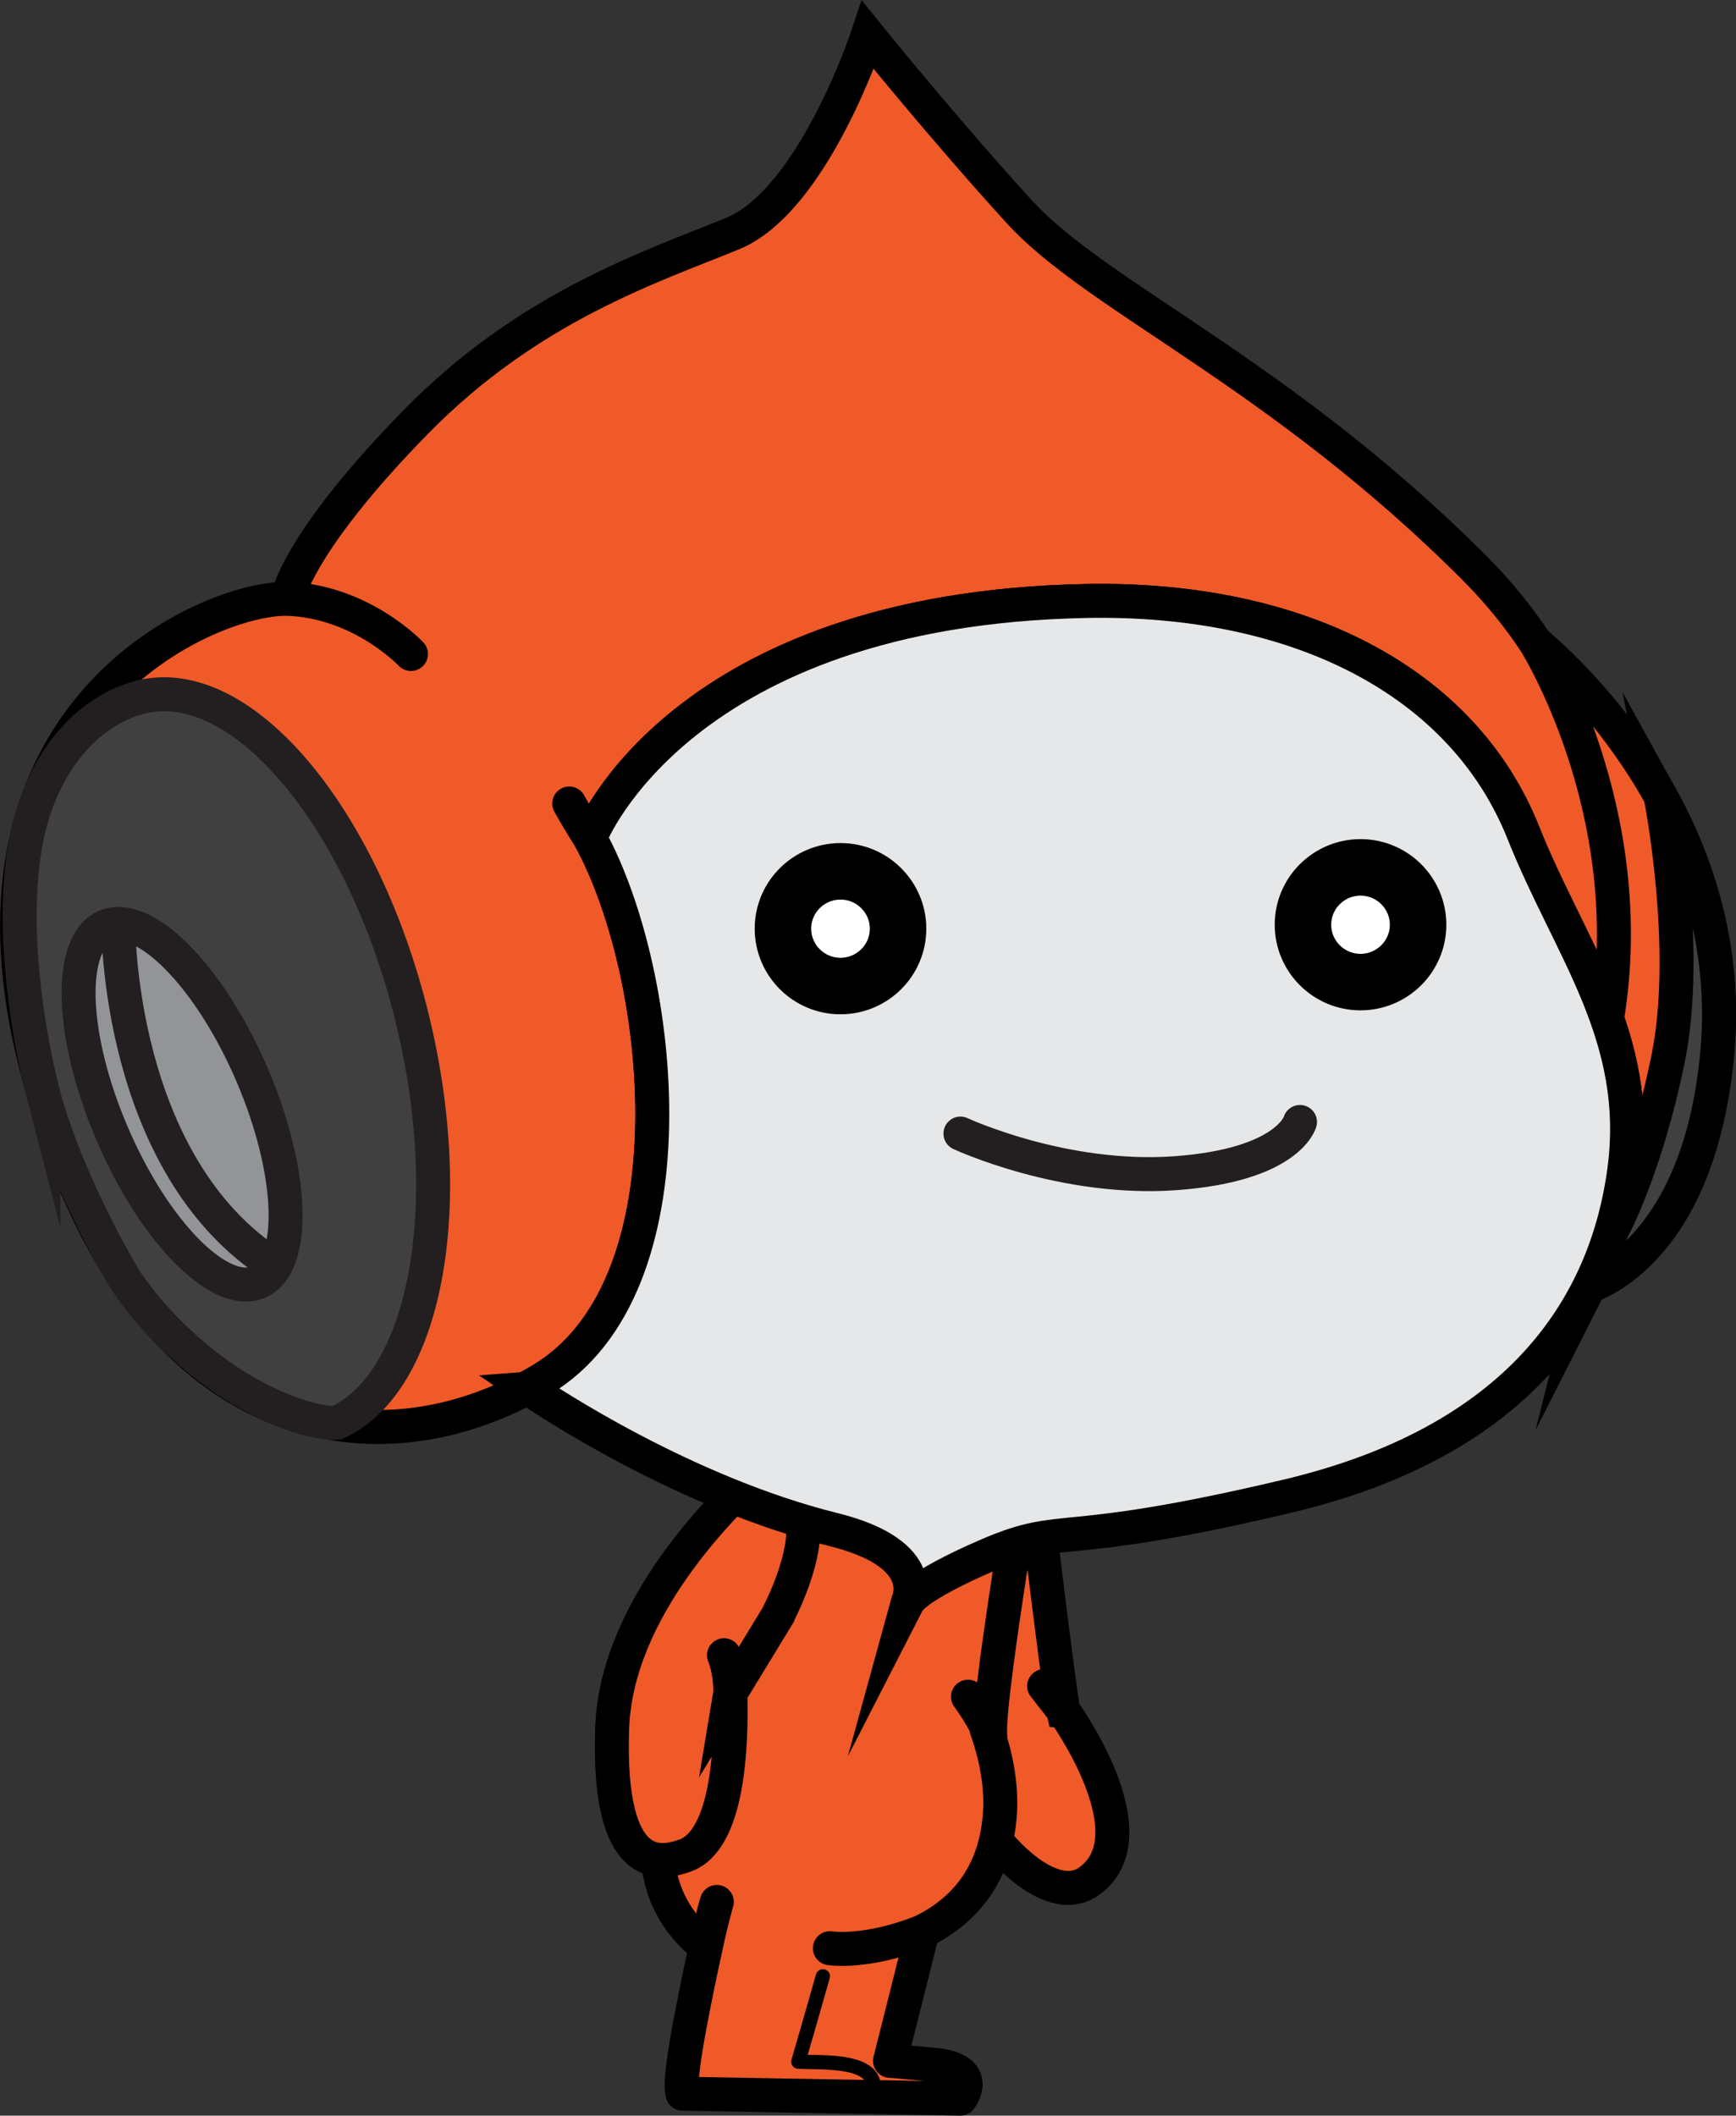 <svg version="1.1" xmlns="http://www.w3.org/2000/svg" xmlns:xlink="http://www.w3.org/1999/xlink" width="46.086" height="56.142" viewBox="0,0,46.086,56.142"><rect x="0" y="0" width="46.086" height="56.142" fill="#333333" stroke="none"/><g transform="translate(-216.957,-142.69)"><g data-paper-data="{&quot;isPaintingLayer&quot;:true}" fill="none" fill-rule="nonzero" stroke="none" stroke-width="none" stroke-linecap="none" stroke-linejoin="none" stroke-miterlimit="10" stroke-dasharray="" stroke-dashoffset="0" font-family="none" font-weight="none" font-size="none" text-anchor="none" style="mix-blend-mode: normal"><path d="M245.191,188.093c0,0 2.381,3.278 0.687,4.512c-0.91,0.666 -2.172,-0.652 -2.521,-1.128c-0.505,-0.692 -0.671,-0.859 -0.779,-1.726c-0.107,-0.866 -0.535,-4.049 -0.361,-5.202c0.273,-1.806 1.52,-4.812 2.425,-0.606c0,0 0.285,2.382 0.512,3.974l0.036,0.176v0v0v0v0v0v0v0v0v0v0v0v0v0v0v0v0v0v0v0v0v0v0v0v0v0v0v0v0v0v0v0v0v0v0v0v0v0zM244.676,187.432l0.515,0.661" data-paper-data="{&quot;origPos&quot;:null}" id="R_Arm_2_" fill="#f05a28" stroke="#000000" stroke-width="0.902" stroke-linecap="round" stroke-linejoin="miter"/><g data-paper-data="{&quot;origPos&quot;:null}" id="Body_1_" stroke-width="0.902"><path d="M243.777,184.325c-0.164,1.085 -0.6,3.909 -0.53,4.467l-0.102,-0.228c0.209,0.589 0.421,1.428 0.354,2.299c-0.13,1.692 -1.063,2.598 -2.053,3.082l-0.011,0.055l-0.85,3.378c0.016,-0 0.161,0.008 1.178,0.106c1.288,0.123 0.689,0.896 0.689,0.896l-2.401,-0.043l-0.123,-0.002l-4.853,-0.086c-0.06,-0.197 -0.012,-0.805 0.295,-2.345c0.119,-0.605 0.229,-1.125 0.325,-1.55l0.001,-0.003c-1.639,-1.27 -1.443,-3.234 -0.943,-4.624c0.318,-0.889 2.136,-7.601 2.136,-7.601c0,0 0.79,-2.578 4.06,-1.681c0,0 3.764,0.624 2.83,3.877c0,0.001 -0,0.001 -0,0.002v0v0v0v0v0v0v0v0v0v0v0v0v0v0v0v0v0v0v0v0v0v0v0v0v0v0v0v0v0v0v0v0v0v0v0v0v0zM238.988,194.389c0,0 0.964,0.155 2.456,-0.442M243.247,188.793c-0.085,-0.39 -0.593,-1.078 -0.593,-1.078M235.987,193.161c0,0 -0.11,0.341 -0.293,1.193" id="Body_2_" fill="#f05a28" stroke="#000000" stroke-linecap="round" stroke-linejoin="round"/><path d="M240.154,198.295c-0.003,0 -0.006,0 -0.008,0c-0.105,-0.005 -0.186,-0.093 -0.182,-0.197c0.004,-0.094 -0.021,-0.165 -0.078,-0.227c-0.241,-0.255 -0.972,-0.266 -1.409,-0.273c-0.131,-0.002 -0.248,-0.004 -0.34,-0.01c-0.057,-0.004 -0.11,-0.034 -0.143,-0.081c-0.033,-0.047 -0.042,-0.107 -0.026,-0.162c0.157,-0.527 0.308,-1.059 0.46,-1.591l0.192,-0.672c0.029,-0.1 0.133,-0.16 0.234,-0.13c0.101,0.028 0.159,0.133 0.13,0.233l-0.192,0.671c-0.129,0.455 -0.259,0.91 -0.392,1.361c0.026,0 0.053,0.001 0.081,0.002c0.56,0.008 1.328,0.02 1.679,0.391c0.129,0.136 0.19,0.305 0.182,0.501c-0.005,0.103 -0.089,0.182 -0.19,0.182v0v0v0v0v0v0v0v0v0v0v0v0v0v0v0v0v0v0v0v0v0v0v0v0v0v0v0v0v0v0v0v0v0v0v0v0v0v0z" id="Leg_Separation" fill="#000000" stroke="none" stroke-linecap="butt" stroke-linejoin="miter"/></g><path d="M237.584,185.595l-1.244,2.04l0.006,-0.036c0.04,1.434 -0.057,3.923 -1.203,4.331c-0.617,0.218 -2.067,0.57 -1.935,-3.374c0.106,-3.176 2.952,-5.984 4.055,-6.954c0,0 0.981,0.544 1.02,1.594c0.038,1.05 -0.7,2.397 -0.699,2.398v0v0v0v0v0v0v0v0v0v0v0v0v0v0v0v0v0v0v0v0v0v0v0v0v0v0v0v0v0v0v0v0v0v0v0v0v0zM236.346,187.6c0,-0.608 -0.169,-0.986 -0.169,-0.986" data-paper-data="{&quot;origPos&quot;:null}" id="L_Arm_2_" fill="#f05a28" stroke="#000000" stroke-width="0.902" stroke-linecap="round" stroke-linejoin="miter"/><path d="M224.646,158.384c0,0 0.353,-1.44 3.353,-4.5c2.999,-3.059 6.246,-4.113 8.399,-4.992c2.153,-0.879 3.599,-5.273 3.599,-5.273c0,0 1.983,2.457 4.02,4.691c2.079,2.278 6.921,4.275 12.109,9.478c0.619,0.623 1.145,1.275 1.588,1.944l0.09,0.078c1.159,1.001 5.269,4.996 4.742,10.813c-0.403,4.432 -2.425,5.832 -3.406,6.208l-0.008,0.032c0.505,-0.997 0.806,-2.055 0.948,-3.129c0.469,-3.552 -1.452,-5.859 -2.684,-8.948c-1.597,-4.006 -5.964,-6.259 -11.619,-6.147c-10.763,0.212 -13.133,6.241 -13.133,6.241l-0.008,0.078c1.997,3.694 2.794,11.889 -1.294,14.341c-4.404,2.638 -10.924,1.717 -13.464,-8.475c-2.324,-9.328 4.636,-12.267 6.683,-12.243l0.085,-0.196v0v0v0v0v0v0v0v0v0v0v0v0v0v0v0v0v0v0v0v0v0v0v0v0v0v0v0v0v0v0v0v0v0v0v0v0v0zM257.713,159.731c0,0 2.824,4.47 1.905,9.994M224.56,158.58c1.98,0.053 3.307,1.465 3.307,1.465M232.635,164.956c-0.333,-0.518 -0.566,-0.944 -0.566,-0.944" data-paper-data="{&quot;origPos&quot;:null}" id="Head_2_" fill="#f05a28" stroke="#000000" stroke-width="0.902" stroke-linecap="round" stroke-linejoin="miter"/><path d="M259.749,175.346c0,0 0.891,-1.61 1.492,-4.563c0.601,-2.954 -0.201,-6.971 -0.201,-6.971c0.995,1.798 1.749,4.106 1.506,6.81c-0.391,4.318 -2.401,5.79 -3.407,6.208l0.61,-1.484v0v0v0v0v0v0v0v0v0v0v0v0v0v0v0v0v0v0v0v0v0v0v0v0v0v0v0v0v0v0v0v0v0v0v0z" data-paper-data="{&quot;origPos&quot;:null}" id="R_Ear" fill="#404041" stroke="#000000" stroke-width="0.902" stroke-linecap="butt" stroke-linejoin="miter"/><g data-paper-data="{&quot;origPos&quot;:null}" id="L_Ear" stroke="#231f20" stroke-width="0.902" stroke-linejoin="miter"><path d="M218.109,171.731v0v0v0v0v0v0v0v0v0v0v0v0v0v0v0v0v0v0v0v0v0v0v0v0v0v0v0v0v0v0v0v0v0v0v0v0v0c-0.454,-1.749 -0.85,-4.476 -0.485,-6.597c0.375,-2.188 1.666,-3.606 3.088,-3.95c2.662,-0.646 5.88,3.177 7.19,8.537c1.233,5.053 0.334,9.667 -2.002,10.723c0,0 -0.765,0.097 -2.309,-0.748c-1.543,-0.843 -2.877,-2.292 -3.421,-3.229c-0.546,-0.936 -1.605,-2.985 -2.061,-4.737z" id="Outer_Ear" fill="#404041" stroke-linecap="butt"/><path d="M219.763,167.274c1.024,-0.437 2.762,1.321 3.882,3.927c1.119,2.605 1.198,5.073 0.175,5.51c-1.025,0.436 -2.762,-1.322 -3.882,-3.928c-1.121,-2.606 -1.199,-5.072 -0.176,-5.509v0v0v0v0v0v0v0v0v0v0v0v0v0v0v0v0v0v0v0v0v0v0v0v0v0v0v0v0v0v0v0v0v0v0v0v0v0zM224.267,176.286c-4.217,-2.663 -4.17,-9.078 -4.17,-9.078" id="Inner_Ear" fill="#929497" stroke-linecap="round"/></g><path d="M230.99,179.539v0v0v0v0v0v0v0v0v0v0v0v0v0v0v0v0v0v0v0v0v0v0v0v0v0v0v0v0v0v0v0v0v0v0v0v0v0l-0.023,-0.029c0.126,-0.068 0.25,-0.139 0.373,-0.212c4.094,-2.455 3.288,-10.669 1.287,-14.354l0.016,-0.065c0,0 2.37,-6.029 13.135,-6.241c5.655,-0.112 10.021,2.141 11.618,6.147c1.231,3.089 3.153,5.396 2.683,8.948c-0.49,3.696 -2.86,7.226 -8.965,8.665c-6.106,1.444 -5.86,0.67 -7.907,1.547c-2.046,0.881 -2.152,1.267 -2.152,1.267c0,0 0.656,-1.278 -1.967,-1.931c-3.96,-0.983 -7.606,-3.406 -8.099,-3.742z" data-paper-data="{&quot;origPos&quot;:null}" id="Face" fill="#e6e7e8" stroke="#000000" stroke-width="0.902" stroke-linecap="round" stroke-linejoin="miter"/><path d="M251.468,172.463c0,0 -0.307,1.141 -3.297,1.359c-2.991,0.22 -5.717,-1.051 -5.717,-1.051" data-paper-data="{&quot;origPos&quot;:null}" id="Mouth" fill="none" stroke="#231f20" stroke-width="0.902" stroke-linecap="round" stroke-linejoin="miter"/><path d="M239.27,165.812c0.422,0 0.804,0.171 1.08,0.446c0.276,0.276 0.448,0.656 0.448,1.076c0,0.42 -0.171,0.801 -0.448,1.076c-0.277,0.275 -0.659,0.446 -1.08,0.446c-0.422,0 -0.804,-0.171 -1.08,-0.446c-0.276,-0.276 -0.448,-0.656 -0.448,-1.076c0,-0.42 0.171,-0.801 0.448,-1.076c0.277,-0.275 0.659,-0.446 1.08,-0.446v0v0v0v0v0v0v0v0v0v0v0v0v0v0v0v0v0v0v0v0v0v0v0v0v0v0v0v0v0v0v0v0v0v0z" data-paper-data="{&quot;origPos&quot;:null}" id="Left_Eye" fill="#ffffff" stroke="#000000" stroke-width="1.5" stroke-linecap="butt" stroke-linejoin="miter"/><path d="M253.075,165.707c0.422,0 0.804,0.171 1.08,0.446c0.276,0.276 0.448,0.656 0.448,1.076c0,0.42 -0.171,0.801 -0.448,1.076c-0.277,0.275 -0.659,0.446 -1.08,0.446c-0.422,0 -0.804,-0.171 -1.08,-0.446c-0.276,-0.276 -0.448,-0.656 -0.448,-1.076c0,-0.42 0.171,-0.801 0.448,-1.076c0.277,-0.275 0.659,-0.446 1.08,-0.446v0v0v0v0v0v0v0v0v0v0v0v0v0v0v0v0v0v0v0v0v0v0v0v0v0v0v0v0v0v0v0v0v0v0z" data-paper-data="{&quot;origPos&quot;:null}" id="Left_Eye" fill="#ffffff" stroke="#000000" stroke-width="1.5" stroke-linecap="butt" stroke-linejoin="miter"/></g></g></svg>